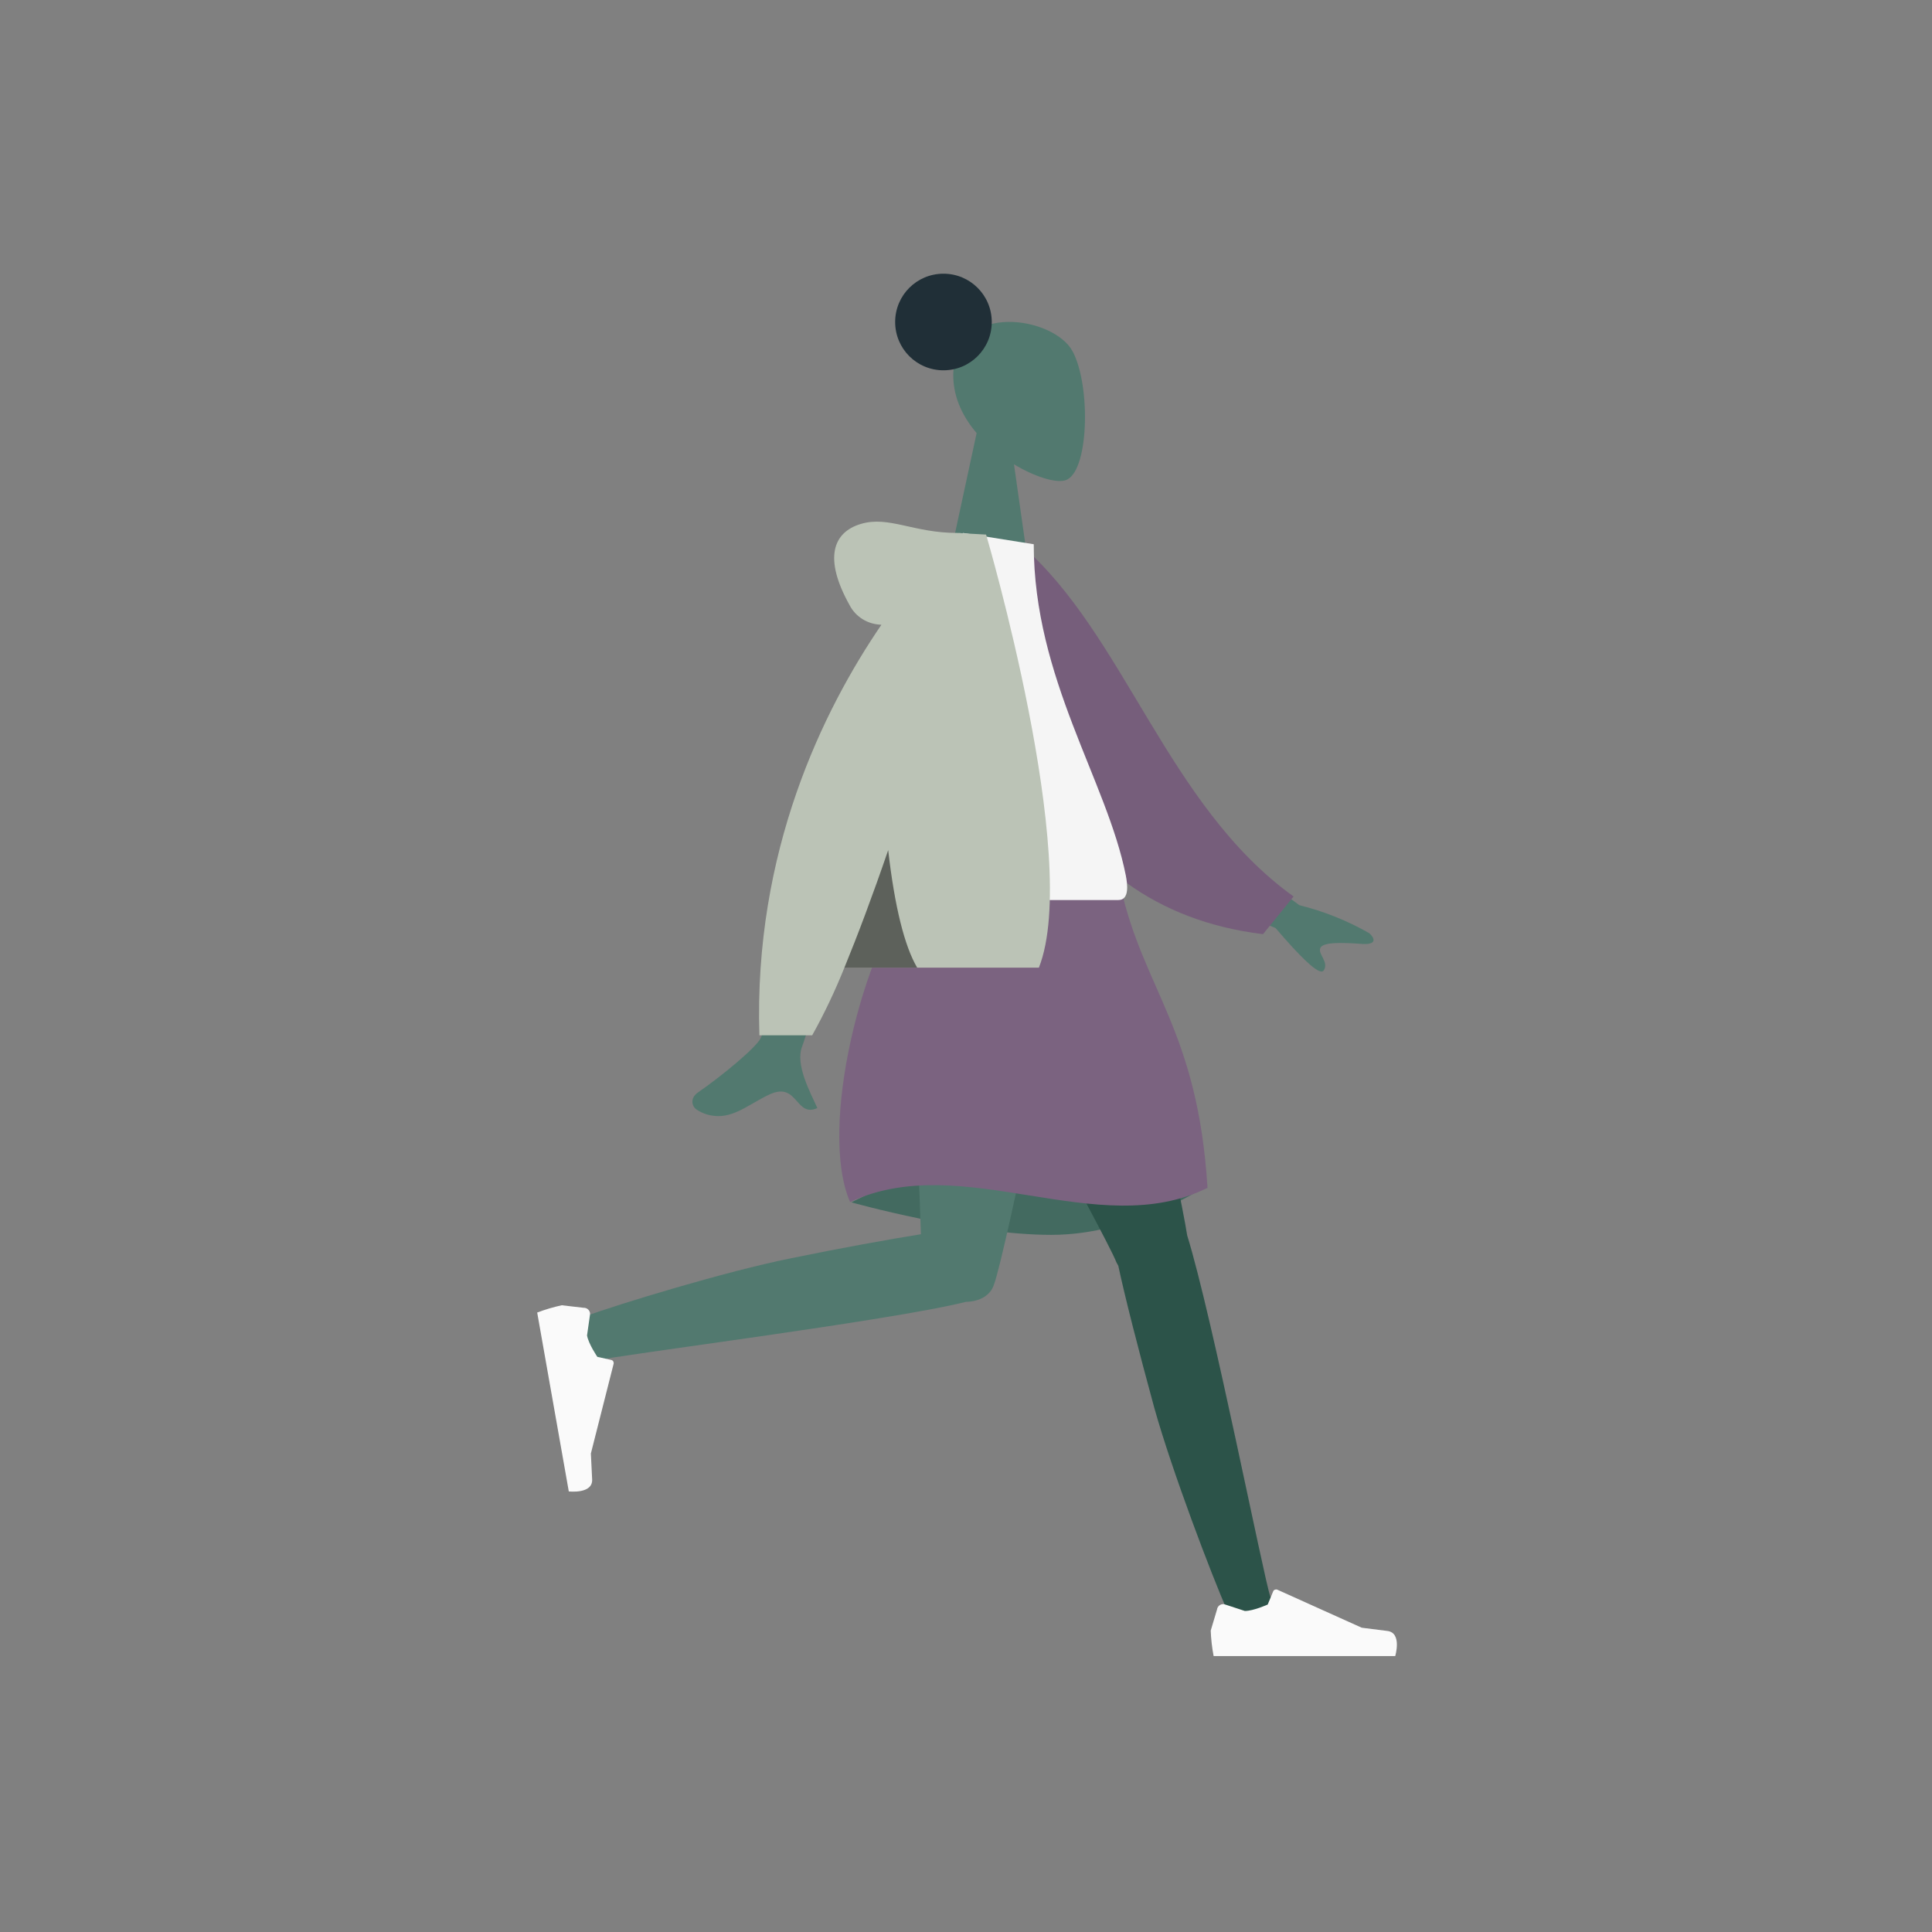 <!--?undefined undefined?--><svg xmlns="http://www.w3.org/2000/svg" id="svgid22" viewBox="0 0 600 600" repair="1" xmlns:xlink="http://www.w3.org/1999/xlink"><rect x="0" y="0" width="600" height="600" fill="#808080" stroke="none"/><g id="MTBteHkyOTExMDAwMDAwMDAwMHh6czgwMw" transform="translate(167 275.3)"><path id="MTBteHkxNDcxMDAwMDAwMDAwMHh6czIx" fill="rgb(67, 106, 96)" d="M97.4 98.1s36 10.1 62.1 10.1S208 92.7 208 92.7s-35.2-10.3-58-10.3-52.6 15.7-52.6 15.7z" coriginal="rgb(31,40,207)" colortype="16" awdzp="16" style="fill: rgb(67, 106, 96);"></path><path id="MTBteHk5OTQxMDAwMDAwMDAwMHh6czY3NQ" fill="rgb(44, 83, 73)" d="M180.3 117.8c-.2-.4-.4-.7-.6-1.1-3.2-8.5-54.6-100-59.7-116.7h57.8c3.9 12.7 21.4 92.5 23.9 108.4 7.8 25.1 23.8 106.5 25.8 112.1 2.2 5.9-9.9 12.1-13.2 4.8-5.1-11.6-17.3-43.7-22.8-63.3-5-18.3-9.2-34.8-11.2-44.2z" coriginal="rgb(153,118,89)" colortype="17" awdzp="17" style="fill: rgb(44, 83, 73);"></path><path id="MTBteHk5OTQxMDAwMDAwMDAwMHh6czY3NQ-2" fill="rgb(82, 121, 111)" d="M133 129c-23.5 5.9-109.4 16.7-115.3 18.3-6.1 1.7-11.4-10.8-3.9-13.5 11.9-4.3 44.8-14.3 64.7-18.3 16-3.3 30.6-5.9 40.5-7.5-.8-27.6-4.6-93.8-2.1-108.1H168c-2.4 13.7-22.6 113.7-26.3 123.7-1.2 3.7-4.8 5.3-8.7 5.4z" coriginal="rgb(178,139,103)" colortype="13" awdzp="13" style="fill: rgb(82, 121, 111);"></path><g id="MTBteHk1NzgxMDAwMDAwMDAwMHh6czI2Mw" transform="matrix(.174 .985 -.985 .174 38.9 123.49)"><path id="MTBteHk5ODMxMDAwMDAwMDAwMHh6czg1MA" fill="rgb(250, 250, 250)" d="M5.5 24c-1-.4-2.2.2-2.5 1.3v.1l-2 6.7c.1 2.6.4 5.3.9 7.9h56.4s2.2-7.3-2.5-7.8c-4.7-.6-7.9-1-7.9-1L21.7 19.4c-.5-.2-1.1 0-1.3.5L18.7 24s-4.4 2-7.1 2l-6.1-2z" coriginal="rgb(228,228,228)" colortype="1" awdzp="1" style="fill: rgb(250, 250, 250);"></path></g><g id="MTBteHkxMjgxMDAwMDAwMDAwMHh6czczNg" transform="translate(208 199)"><path id="MTBteHk5ODMxMDAwMDAwMDAwMHh6czg1MA-2" fill="rgb(250, 250, 250)" d="M5.5 24c-1-.4-2.2.2-2.5 1.3v.1l-2 6.7c.1 2.6.4 5.3.9 7.9h56.4s2.2-7.3-2.5-7.8c-4.7-.6-7.9-1-7.9-1L21.7 19.4c-.5-.2-1.1 0-1.3.5L18.7 24s-4.4 2-7.1 2l-6.1-2z" coriginal="rgb(228,228,228)" colortype="1" awdzp="1" style="fill: rgb(250, 250, 250);"></path></g><path id="MTBteHk5MTcxMDAwMDAwMDAwMHh6czQ2OQ" fill="rgb(123, 99, 128)" d="M117 0s33.8-9.7 64 0c7 31.9 24 44.6 27 93.6-34 16.9-76-12-111 4.4-10-23 4-78.5 20-98z" coriginal="rgb(43,68,255)" colortype="10" awdzp="10" style="fill: rgb(123, 99, 128);"></path></g><g id="MTBteHk5OTQxMDAwMDAwMDAwMHh6czk3Mg" transform="translate(241 69)"><g id="MTBteHk1MTYxMDAwMDAwMDAwMHh6czU4Mg" transform="translate(54 31)"><path id="MTBteHk1MTYxMDAwMDAwMDAwMHh6czU4Mg-2" fill="rgb(82, 121, 111)" d="M0 73l8.3-38.5C3.7 29.1.6 22.5 1.1 15c1.5-21.4 31.2-16.7 37-5.9s5.1 38.2-2.4 40.1c-3 .8-9.3-1.1-15.8-5L24 73H0z" coriginal="rgb(178,139,103)" colortype="13" awdzp="13" style="fill: rgb(82, 121, 111);"></path></g><path id="MTBteHkxMTQxMDAwMDAwMDAwMHh6czY3OQ" fill="rgb(32, 47, 55)" d="M52 16c8.3 0 15 6.7 15 15s-6.7 15-15 15-15-6.7-15-15 6.7-15 15-15z" coriginal="rgb(25,24,71)" colortype="21" awdzp="21" style="fill: rgb(32, 47, 55);"></path></g><g id="MTBteHk3MzIxMDAwMDAwMDAwMHh6czgxNg" transform="translate(180.837 165.513)"><path id="MTBteHk2ODUxMDAwMDAwMDAwMHh6czMw" fill="rgb(82, 121, 111)" d="M35.4 179c-1.1-.7-2.3-3.3.6-5.3 7.4-5.1 18-13.9 19.4-16.8C58.3 151 68.3 93 68.3 93l20.9.1s-19.4 62.5-20.9 66.3c-2.3 5.7 2.6 14.5 4.7 19.2-3.3 1.5-4.8-.4-6.5-2.3-1.8-2-3.7-4-8.2-2-5.7 2.6-10.4 6.8-16 6.8-2.5 0-4.9-.7-6.9-2.1zm179.9-56.3l-31.6-13.1 7.1-17.4 31.9 23.4c7.6 1.9 14.9 4.8 21.7 8.7 1.4 1.2 3 3.8-2.7 3.3-5.7-.4-11.7-.6-12.5 1.3-.8 1.9 2.7 4.3 1.1 6.9-.1.2-.4.4-.7.4-1.9 0-6.6-4.5-14.3-13.5z" coriginal="rgb(178,139,103)" colortype="13" awdzp="13" style="fill: rgb(82, 121, 111);"></path><path id="MTBteHkyNzYxMDAwMDAwMDAwMHh6czc2NA" fill="rgb(118, 94, 123)" d="M127.7 5.3l8.6-1.5c32.1 27.7 45.3 80.9 84.6 109.1l-9.5 11.7c-68.1-8.3-85.1-73.3-83.7-119.3z" coriginal="rgb(232,118,19)" colortype="11" awdzp="11" style="fill: rgb(118, 94, 123);"></path><path id="MTBteHkyODcxMDAwMDAwMDAwMHh6czkzNA" fill="rgb(245, 245, 245)" d="M90 114h76.5c3.5 0 2.8-5 2.3-7.6C163 77 140.2 45.3 140.2 3.5l-22-3.5C99.9 29.4 93.6 65.5 90 114z" coriginal="rgb(221,227,233)" colortype="2" awdzp="2" style="fill: rgb(245, 245, 245);"></path><path id="MTBteHkzMzEwMDAwMDAwMDAweHpzNDEz" fill="rgb(187, 195, 182)" d="M55 156C53.2 98.9 74.8 55 92.9 28.5c-4.2-.1-8-2.4-9.9-6.1C74.9 7.9 77.8-.2 86.5-2.8s16.3 2.8 30 2.8c.5 0 1.1 0 1.6.1l7.3.4s29.7 100.8 16.4 134.5H81.4c-2.9 7.2-6.2 14.2-10 21H55z" coriginal="rgb(255,155,33)" colortype="7" awdzp="7" style="fill: rgb(187, 195, 182);"></path><path id="MTBteHkyNDcxMDAwMDAwMDAwMHh6czg2Mw" d="M104 135H81.4c4.1-10 8.7-22.2 13.6-36.5 2 17.6 5.1 29.9 9 36.5z" opacity=".5"></path></g></svg>